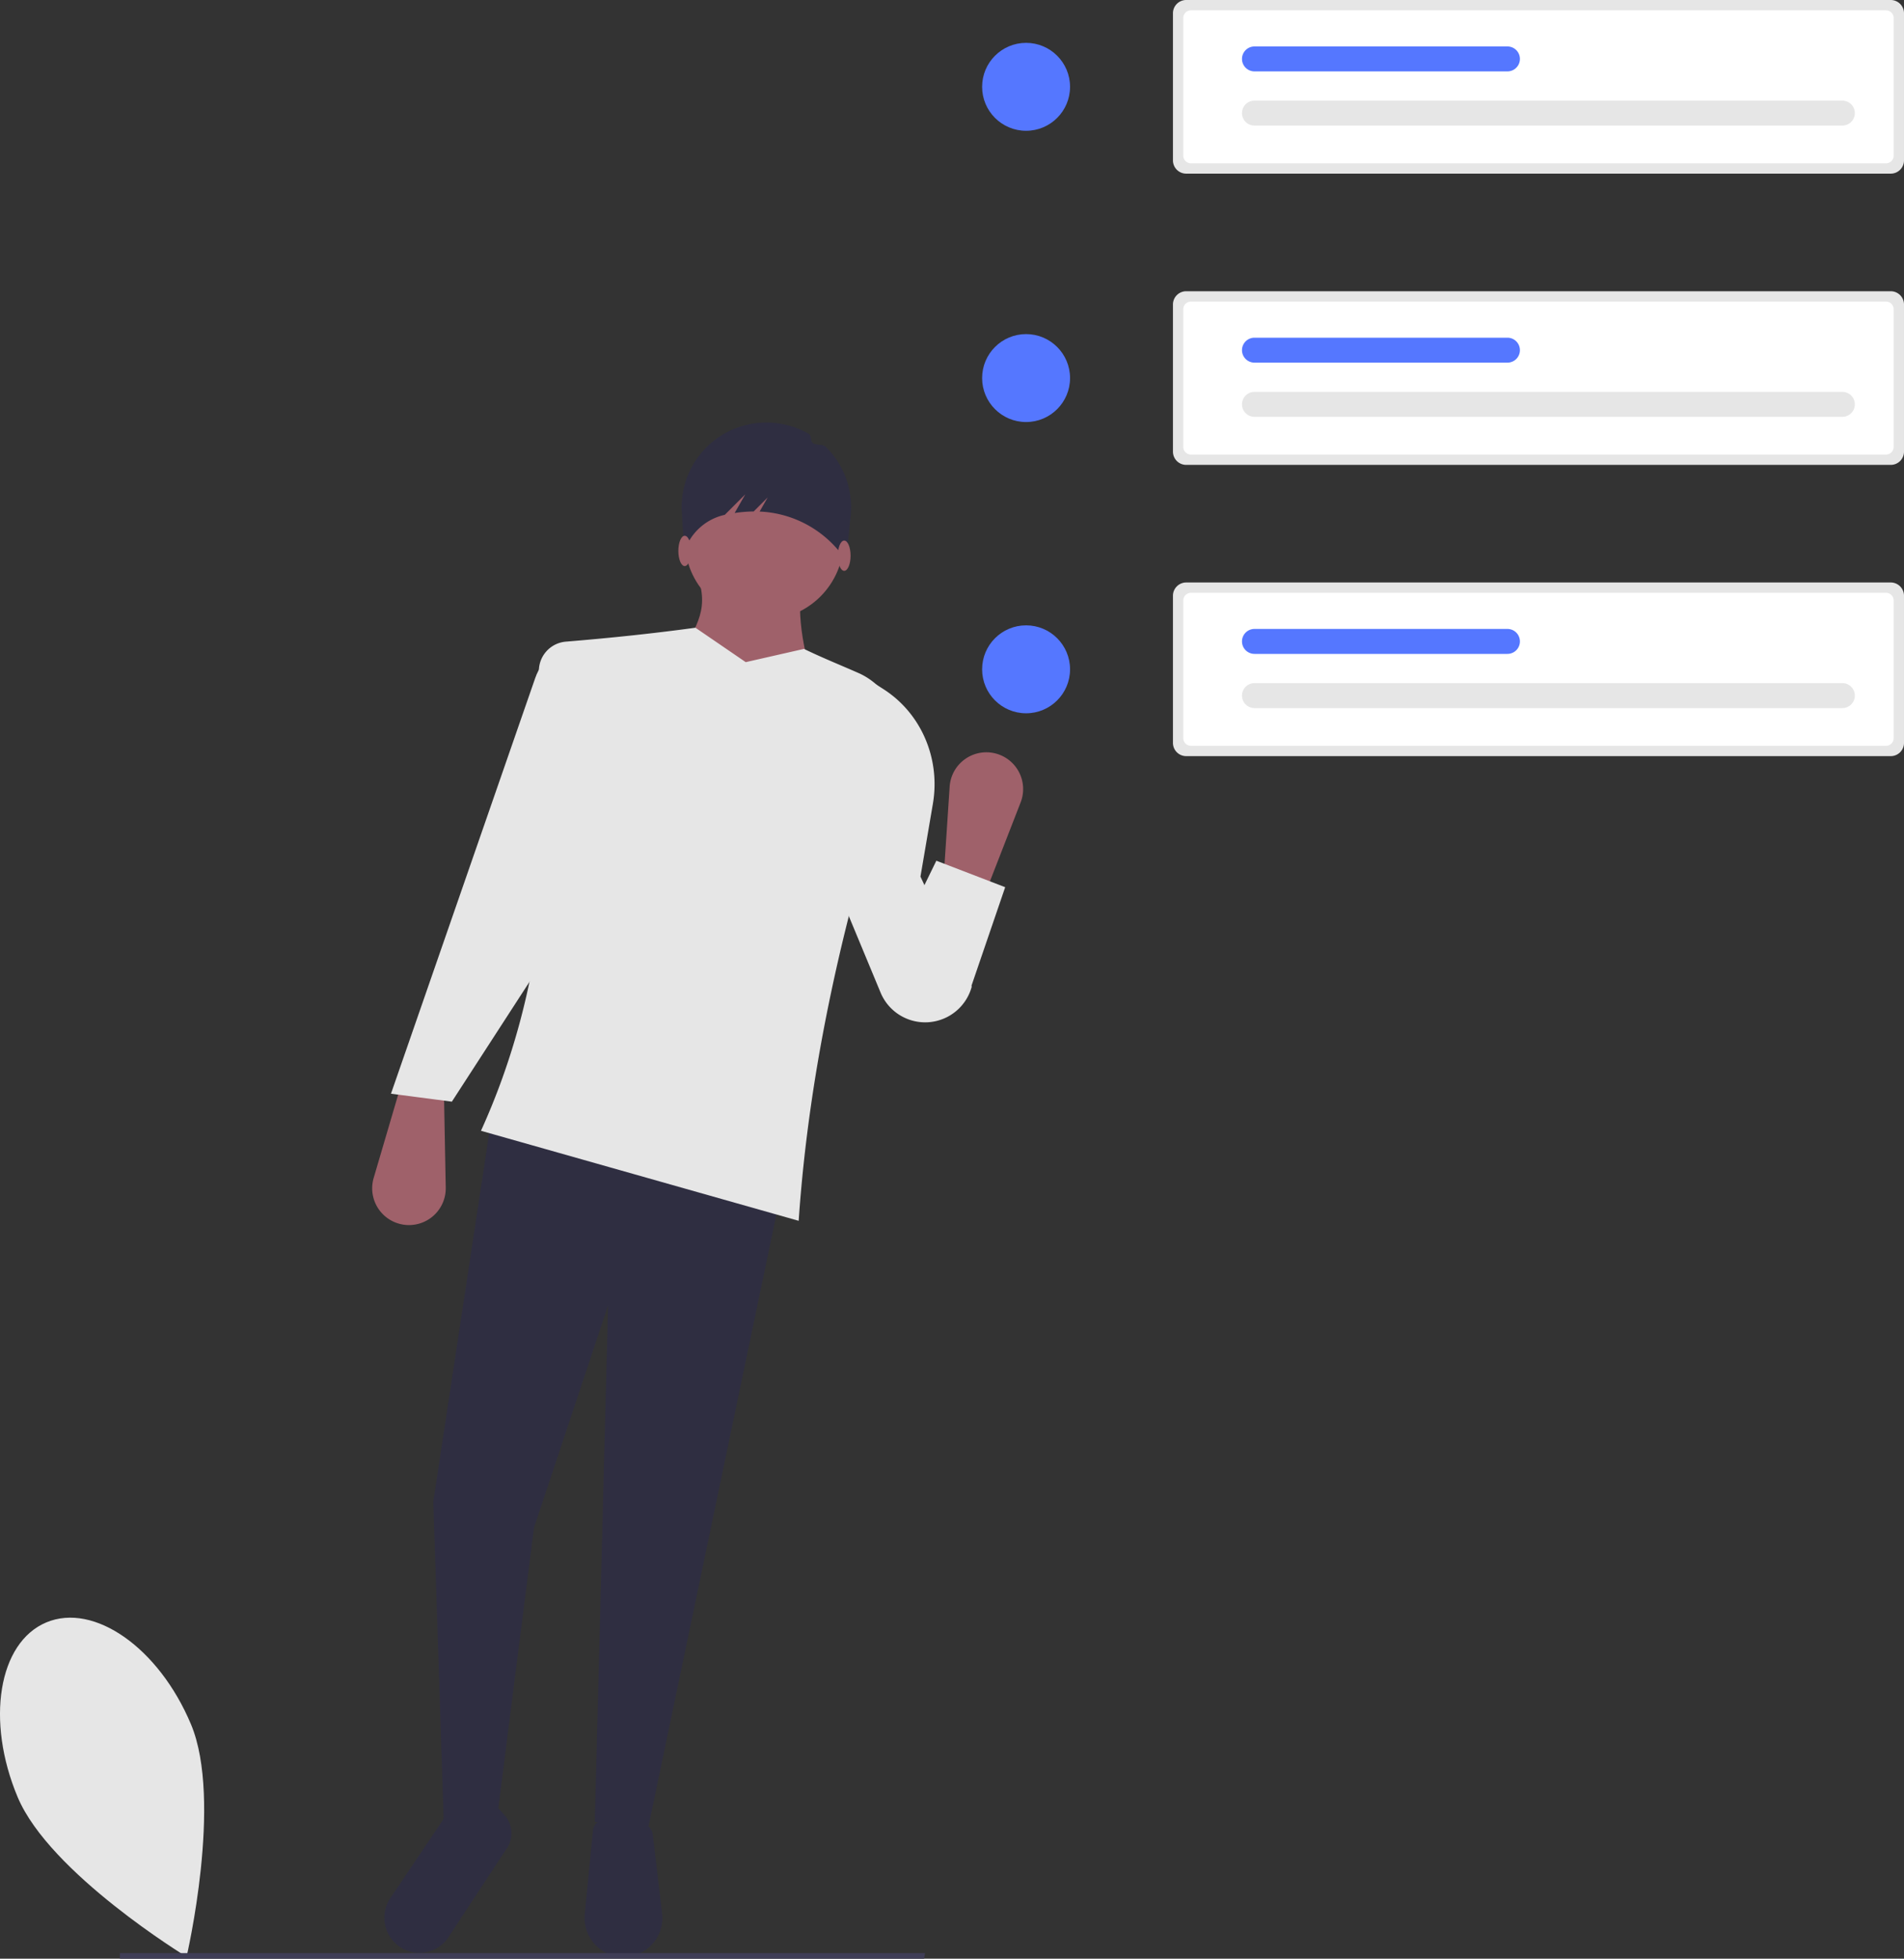 <svg id="f71115d1-abc3-47ac-8361-b6e087de44cd" data-name="Layer 1" xmlns="http://www.w3.org/2000/svg" width="719.177" height="739.776" viewBox="0 0 719.177 739.776"><rect x="0" y="0" width="719.177" height="739.776" fill="#333333" stroke="none"/><path d="M312.55,731.364c12.103,28.843-1.665,87.789-1.665,87.789s-51.709-31.47-63.812-60.313-7.258-58.376,10.823-65.963S300.447,702.521,312.55,731.364Z" transform="translate(-240.412 -80.112)" fill="#e6e6e6"/><circle cx="387.571" cy="252.791" r="16.606" fill="#57f"/><circle cx="387.571" cy="142.791" r="16.606" fill="#57f"/><circle cx="387.571" cy="32.791" r="16.606" fill="#57f"/><path d="M688.459,80.112a5.006,5.006,0,0,0-5,5v55.583a5.006,5.006,0,0,0,5,5H954.588a5.006,5.006,0,0,0,5-5v-55.583a5.006,5.006,0,0,0-5-5Z" transform="translate(-240.412 -80.112)" fill="#e6e6e6"/><path d="M690.256,84.011A2.902,2.902,0,0,0,687.357,86.91v51.987a2.902,2.902,0,0,0,2.899,2.899H952.791a2.902,2.902,0,0,0,2.898-2.899V86.91a2.902,2.902,0,0,0-2.898-2.899Z" transform="translate(-240.412 -80.112)" fill="#fff"/><path d="M936.307,127.541a4.71,4.71,0,1,0,0-9.421H714.249a4.71,4.71,0,0,0,0,9.421Z" transform="translate(-240.412 -80.112)" fill="#e6e6e6"/><path d="M809.801,107.077a4.71,4.71,0,0,0,0-9.421h-95.552a4.71,4.71,0,1,0,0,9.421Z" transform="translate(-240.412 -80.112)" fill="#57f"/><path d="M688.459,190.112a5.006,5.006,0,0,0-5,5v55.583a5.006,5.006,0,0,0,5,5H954.588a5.006,5.006,0,0,0,5-5v-55.583a5.006,5.006,0,0,0-5-5Z" transform="translate(-240.412 -80.112)" fill="#e6e6e6"/><path d="M690.256,194.011A2.902,2.902,0,0,0,687.357,196.91v51.987a2.902,2.902,0,0,0,2.899,2.899H952.791a2.902,2.902,0,0,0,2.898-2.899V196.91a2.902,2.902,0,0,0-2.898-2.899Z" transform="translate(-240.412 -80.112)" fill="#fff"/><path d="M936.307,237.541a4.71,4.71,0,1,0,0-9.421H714.249a4.71,4.71,0,0,0,0,9.421Z" transform="translate(-240.412 -80.112)" fill="#e6e6e6"/><path d="M809.801,217.077a4.71,4.71,0,0,0,0-9.421h-95.552a4.71,4.71,0,1,0,0,9.421Z" transform="translate(-240.412 -80.112)" fill="#57f"/><path d="M688.459,300.112a5.006,5.006,0,0,0-5,5v55.583a5.006,5.006,0,0,0,5,5H954.588a5.006,5.006,0,0,0,5-5v-55.583a5.006,5.006,0,0,0-5-5Z" transform="translate(-240.412 -80.112)" fill="#e6e6e6"/><path d="M690.256,304.011A2.902,2.902,0,0,0,687.357,306.91v51.987a2.902,2.902,0,0,0,2.899,2.899H952.791a2.902,2.902,0,0,0,2.898-2.899V306.91a2.902,2.902,0,0,0-2.898-2.899Z" transform="translate(-240.412 -80.112)" fill="#fff"/><path d="M936.307,347.541a4.71,4.71,0,1,0,0-9.421H714.249a4.71,4.71,0,0,0,0,9.421Z" transform="translate(-240.412 -80.112)" fill="#e6e6e6"/><path d="M809.801,327.077a4.71,4.71,0,0,0,0-9.421h-95.552a4.71,4.71,0,1,0,0,9.421Z" transform="translate(-240.412 -80.112)" fill="#57f"/><path d="M392.742,542.641h0a13.892,13.892,0,0,1-11.183-17.646l10.53-35.8,16,3,.688,36.458A13.892,13.892,0,0,1,392.742,542.641Z" transform="translate(-240.412 -80.112)" fill="#9f616a"/><polygon points="244.677 691.083 224.677 688.083 229.677 493.083 201.677 577.083 186.677 695.083 167.677 690.083 163.677 567.083 185.677 422.083 295.677 447.083 244.677 691.083" fill="#2f2e41"/><path d="M475.906,819.195h0a14.7,14.7,0,0,1-14.629-16.139l3.106-31.574a4.634,4.634,0,0,1,2.411-3.621c5.896-3.18,11.958-2.409,18.163,1.742a4.606,4.606,0,0,1,2.002,3.284l3.545,29.877A14.7,14.7,0,0,1,475.906,819.195Z" transform="translate(-240.412 -80.112)" fill="#2f2e41"/><path d="M394.27,816.845h0a13.241,13.241,0,0,1-6.428-19.822l21.334-31.713c7.691-5.519,12.329-2.831,14.132,7.482l4.313-10.807,3.25,3.545a10.338,10.338,0,0,1,.547,13.323l-22.129,33.677A13.241,13.241,0,0,1,394.27,816.845Z" transform="translate(-240.412 -80.112)" fill="#2f2e41"/><circle cx="288.677" cy="204.083" r="30" fill="#9f616a"/><path d="M548.088,339.195l-51-10c6.569-14.011,11.83-18.752,6-34h41C540.473,310.989,543.967,325.814,548.088,339.195Z" transform="translate(-240.412 -80.112)" fill="#9f616a"/><path d="M542.088,541.195l-120-34c24.036-52.902,29.071-110.983,21.944-172.38a11.109,11.109,0,0,1,10.149-12.364c15.653-1.289,31.972-2.944,48.907-5.255l19,13,22-5c7.059,3.422,14.17,6.267,20.587,9.104a25.738,25.738,0,0,1,13.993,31.655C559.116,425.003,546.028,483.494,542.088,541.195Z" transform="translate(-240.412 -80.112)" fill="#e6e6e6"/><path d="M411.088,496.195l-23-3L442.575,336.199c2.772-7.986,9.645-12.308,18.013-13.504l8,1-6,93Z" transform="translate(-240.412 -80.112)" fill="#e6e6e6"/><path d="M591.256,466.182h0a18.23,18.23,0,0,1-18.233-11.183l-21.934-52.804,18-65,4.758,3.028q.688.438,1.357.897c13.704,9.399,20.372,26.167,17.579,42.548l-4.694,27.527L607.453,452.772A18.23,18.23,0,0,1,591.256,466.182Z" transform="translate(-240.412 -80.112)" fill="#e6e6e6"/><path d="M531.396,239.732h0a31.858,31.858,0,0,1,14.555,4.285c1.02.594.549,2.735,1.491,3.433,1.187.879,3.765.345,4.817,1.375a31.927,31.927,0,0,1,9.494,25.723l-1.674,16.644-3.949-4.319a41.164,41.164,0,0,0-27.452-13.477q-.672-.046-1.346-.072l3.038-5.317-5.28,5.28a51.414,51.414,0,0,0-7.194.586L521.936,266.803l-7.752,7.752-.001 0a20.727,20.727,0,0,0-14.483,11.812l-.861,1.908-.964-15.879A32.006,32.006,0,0,1,531.396,239.732Z" transform="translate(-240.412 -80.112)" fill="#2f2e41"/><ellipse cx="318.873" cy="209.883" rx="2.41" ry="5.723" fill="#9f616a"/><ellipse cx="258.633" cy="208.076" rx="2.41" ry="5.723" fill="#9f616a"/><path d="M616.279,364.643h0A13.892,13.892,0,0,1,625.924,383.174l-13.53,34.777L596.706,413.604l2.409-36.385A13.892,13.892,0,0,1,616.279,364.643Z" transform="translate(-240.412 -80.112)" fill="#9f616a"/><polygon points="357.677 384.083 332.677 368.083 353.677 325.083 379.677 335.083 366.677 373.083 357.677 384.083" fill="#e6e6e6"/><polygon points="349.027 739.776 45.288 739.776 45.288 737.67 349.408 737.67 349.027 739.776" fill="#3f3d56"/></svg>